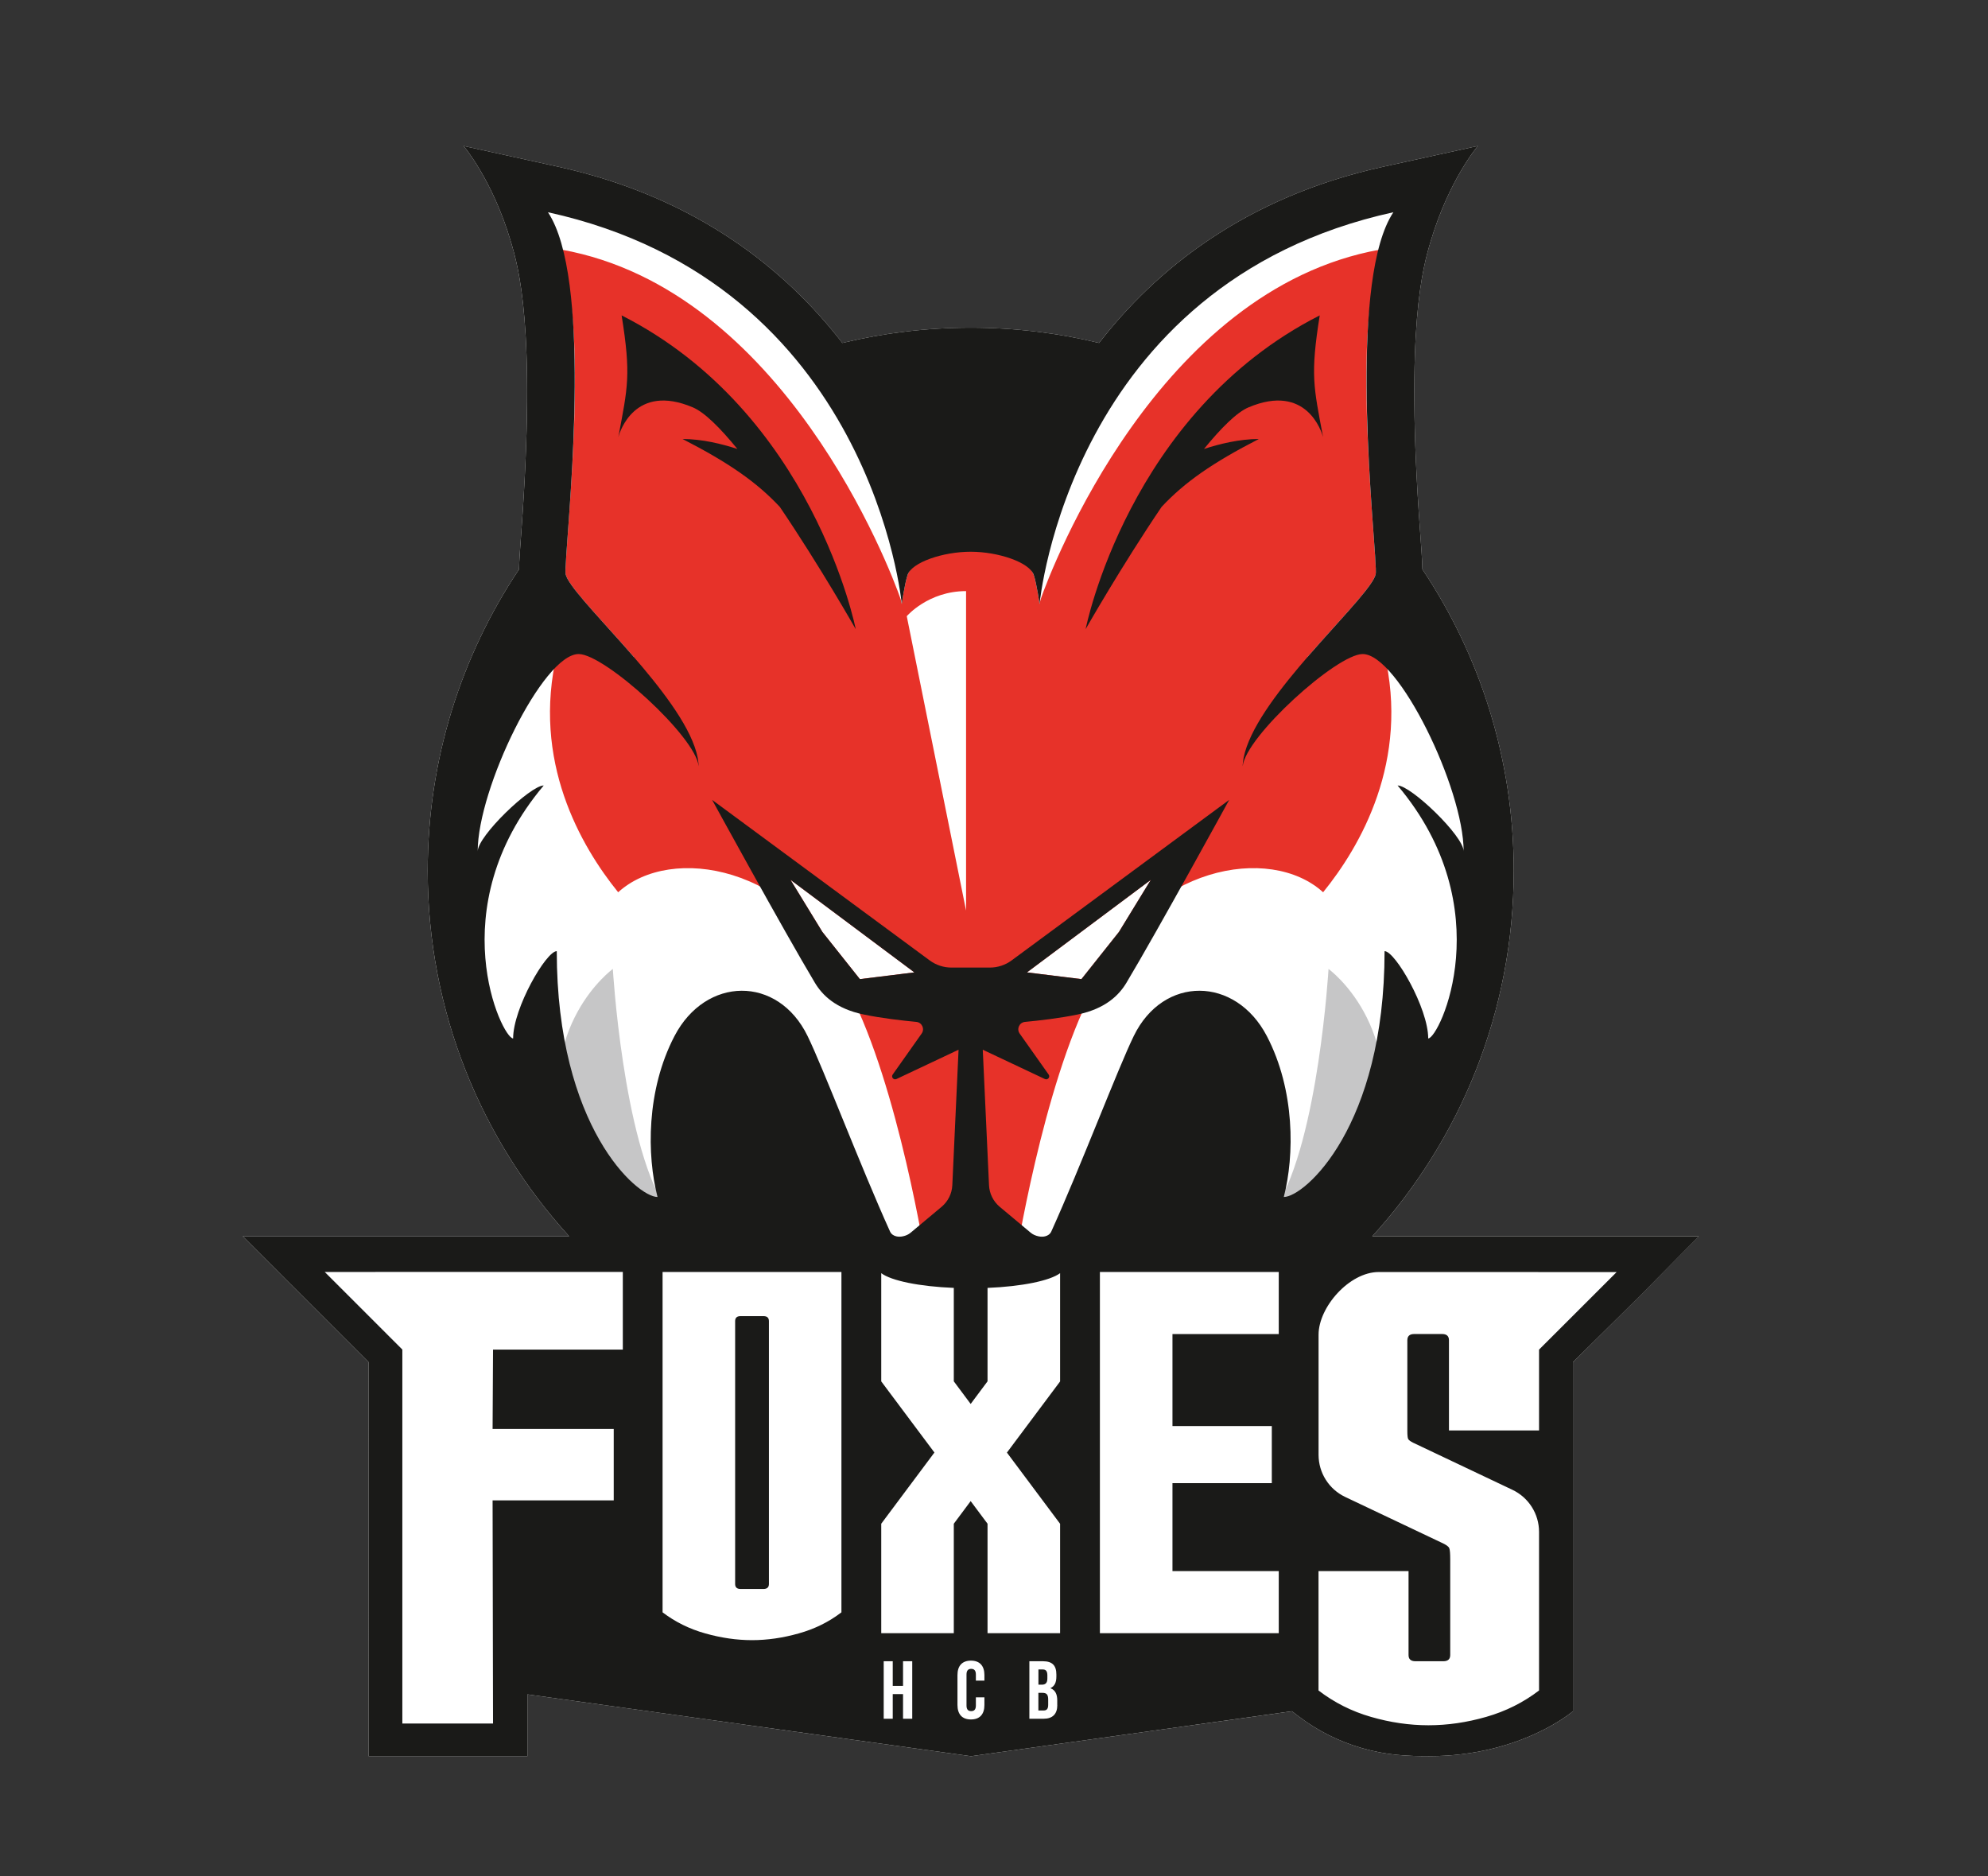 <?xml version="1.0" encoding="utf-8"?>
<!-- Generator: Adobe Illustrator 26.0.0, SVG Export Plug-In . SVG Version: 6.00 Build 0)  -->
<svg version="1.1"
	 id="svg2" xmlns:cc="http://creativecommons.org/ns#" xmlns:dc="http://purl.org/dc/elements/1.1/" xmlns:inkscape="http://www.inkscape.org/namespaces/inkscape" xmlns:rdf="http://www.w3.org/1999/02/22-rdf-syntax-ns#" xmlns:sodipodi="http://sodipodi.sourceforge.net/DTD/sodipodi-0.dtd" xmlns:svg="http://www.w3.org/2000/svg"
	 xmlns="http://www.w3.org/2000/svg" xmlns:xlink="http://www.w3.org/1999/xlink" x="0px" y="0px" viewBox="0 0 483.91 456.7"
	 style="enable-background:new 0 0 483.91 456.7;" xml:space="preserve">
<rect x="0" y="0" width="483.91" height="456.7" fill="#333333" stroke="none"/>
<style type="text/css">
	.st0{clip-path:url(#SVGID_00000085234940270715950110000000706410066103536779_);}
	.st1{fill:#FFFFFF;}
	.st2{fill:#C6C6C7;}
	.st3{fill:#E73229;}
	.st4{fill:#1A1A18;}
</style>
<sodipodi:namedview  bordercolor="#666666" borderopacity="1" gridtolerance="10" guidetolerance="10" id="namedview4" inkscape:pageopacity="0" inkscape:pageshadow="2" inkscape:window-height="480" inkscape:window-width="640" objecttolerance="10" pagecolor="#ffffff">
	</sodipodi:namedview>
<g id="g10" transform="matrix(1.333,0,0,-1.333,0,749.076)" inkscape:groupmode="layer" inkscape:label="HCB_Foxes">
	<g id="g12">
		<g>
			<defs>
				<rect id="SVGID_1_" x="-215.39" y="16.01" width="793.71" height="749.08"/>
			</defs>
			<clipPath id="SVGID_00000013172933814204642700000004664081655354051499_">
				<use xlink:href="#SVGID_1_"  style="overflow:visible;"/>
			</clipPath>
			<g id="g14" style="clip-path:url(#SVGID_00000013172933814204642700000004664081655354051499_);">
				<g id="g20" transform="translate(366.76,226.561)">
					<path id="path22" class="st1" d="M-116.17,109.64c16.04,17.62,25.83,41.03,25.83,66.74c0,20.37-6.15,39.3-16.68,55.05
						c-0.01,0.8-0.07,1.78-0.15,3.09c-0.07,1.03-0.16,2.37-0.28,3.95c-2.74,37.31,0.59,48.28,1.91,52.75
						c3.34,11.29,8.64,17.51,8.64,17.51l-17.23-3.78c-25.42-5.58-41.68-18.93-51.93-32.19c-7.51,1.82-15.36,2.79-23.44,2.79
						s-15.92-0.97-23.44-2.79c-10.25,13.26-26.51,26.61-51.93,32.19l-17.23,3.78c0,0,5.3-6.21,8.64-17.51
						c1.32-4.47,4.64-15.43,1.91-52.75c-0.11-1.58-0.21-2.92-0.28-3.95c-0.09-1.31-0.14-2.29-0.15-3.09
						c-10.53-15.75-16.68-34.68-16.68-55.05c0-25.71,9.79-49.12,25.83-66.74h-59.6l22.98-22.98V14.73h29V26l81.01-11.29l58.6,8.21
						l1.15-0.88c3.48-2.66,7.39-4.63,11.63-5.85c4.44-1.29,8.25-1.47,12.24-1.47c16.83,0,26.29,8.2,26.29,8.2v63.73L-67.07,99
						l10.5,10.64H-116.17z"/>
				</g>
				<g id="g24" transform="translate(219.288,243.572)">
					<path id="path26" class="st2" d="M-116.17,109.64c-5.52,21.43,8.79,31.81,8.79,31.81s1.82-30.99,9.48-43.36L-116.17,109.64z"/>
				</g>
				<g id="g28" transform="translate(367.56,243.572)">
					<path id="path30" class="st2" d="M-116.17,109.64c5.52,21.43-8.79,31.81-8.79,31.81s-1.82-30.99-9.48-43.36L-116.17,109.64z"/>
				</g>
				<g id="g32" transform="translate(320.501,282.145)">
					<path id="path34" class="st3" d="M-116.17,109.64l-6.85-8.62l-9.95,1.23l22.62,16.9L-116.17,109.64z M-144.09,113.54
						l-10.83,53.75c0,0,3.92,4.58,10.83,4.58C-144.09,153.3-144.09,113.54-144.09,113.54 M-163.48,101.02l-6.85,8.62l-5.82,9.51
						l22.62-16.9L-163.48,101.02z M-67.75,160.63c-0.57,2.39-6.35,1.51-14.03-0.84c5.91,6.84,11.93,12.86,12.49,15.15
						c0.5,2.06-5.12,48.82,1.71,58.61c-0.05,0-0.96,0.67-0.96,0.67c-40.55-7.31-59.94-58.12-61.94-63.86
						c-0.06-0.29-0.13-0.57-0.19-0.87c0,0-0.49,3.57-1.06,5.31c-0.75,2.29-6.44,8.24-11.52,8.24s-10.77-5.95-11.52-8.24
						c-0.57-1.74-1.06-5.31-1.06-5.31c-0.06,0.3-0.13,0.57-0.19,0.87c-1.99,5.74-21.39,56.55-61.94,63.86c0,0-0.91-0.68-0.96-0.67
						c6.83-9.79,1.21-56.55,1.71-58.61c0.55-2.29,6.58-8.31,12.49-15.15c-7.68,2.35-13.45,3.23-14.03,0.84
						c-4.76-19.79,4.38-35.42,11.13-43.75c9.7,8.83,32.1,4.8,41.68-15.84c-0.07-0.71,0.09-1.49,0.53-2.33
						c9-17.33,13.99-49.17,13.99-49.17h8.16h8.16c0,0,5,31.83,14,49.17c0.44,0.84,0.59,1.61,0.53,2.33
						c9.58,20.64,31.98,24.67,41.68,15.84C-72.13,125.21-62.99,140.84-67.75,160.63"/>
				</g>
				<g id="g36" transform="translate(336.023,370.327)">
					<path id="path38" class="st4" d="M-116.17,109.64c3.11,3.81,5.98,6.69,8.14,7.6c10.6,4.48,13.36-4.5,13.61-5.42
						c-1.73,9.18-2.35,11.32-0.61,22.21c-35-17.75-42.75-57.29-42.75-57.29s6.55,11.52,13.87,22.32c4.22,4.52,9.31,8.06,17.76,12.4
						C-109.7,111.46-113.36,110.56-116.17,109.64"/>
				</g>
				<g id="g40" transform="translate(229.683,394.717)">
					<path id="path42" class="st4" d="M-116.17,109.64c1.74-10.89,1.13-13.03-0.6-22.21c0.25,0.92,3.01,9.9,13.6,5.42
						c2.16-0.91,5.03-3.79,8.14-7.6c-2.81,0.92-6.46,1.82-10.01,1.82c8.45-4.34,13.53-7.88,17.76-12.4
						c7.32-10.8,13.86-22.32,13.86-22.32S-81.17,91.89-116.17,109.64"/>
				</g>
				<g id="g44" transform="translate(251.411,162.168)">
					<path id="path46" class="st4" d="M-116.17,109.64h4.17c0.66,0,1,0.3,1,0.91v48c0,0.61-0.33,0.91-1,0.91h-4.17
						c-0.67,0-1-0.3-1-0.91v-48C-117.17,109.94-116.84,109.64-116.17,109.64"/>
				</g>
				<g id="g48" transform="translate(307.426,145.812)">
					<path id="path50" class="st4" d="M-116.17,109.64v0.58c0,0.75-0.25,1.08-0.84,1.08h-0.79v-2.78h0.65
						C-116.55,108.53-116.17,108.8-116.17,109.64"/>
				</g>
				<g id="g52" transform="translate(397.211,205.873)">
					<path id="path54" class="st4" d="M-116.17,109.64V94.88h-16.45v16.47c0,0.76-0.42,1.14-1.25,1.14h-5.1
						c-0.83,0-1.25-0.38-1.25-1.14V94.81c0-0.83,0.05-1.34,0.17-1.52c0.12-0.19,0.4-0.4,0.85-0.63l18.17-8.62
						c2.97-1.41,4.86-4.4,4.86-7.68V47.4c-2.88-2.2-6.09-3.8-9.65-4.82c-3.55-1.02-7.07-1.53-10.54-1.53
						c-3.48,0-6.98,0.51-10.5,1.53c-3.52,1.01-6.71,2.62-9.58,4.82v21.8H-140V53.87c0-0.76,0.42-1.13,1.26-1.13h5.1
						c0.83,0,1.25,0.38,1.25,1.13v17.46c0,1.05-0.05,1.74-0.17,2.04c-0.11,0.31-0.58,0.65-1.41,1.02l-17.6,8.35
						c-2.97,1.41-4.86,4.4-4.86,7.68v21.95c0,5.03,5.61,11.44,10.99,11.44c16.14,0,43.44-0.01,43.44-0.01L-116.17,109.64z
						 M-230.24,178.52l-9.95-1.23l-6.85,8.62l-5.82,9.51L-230.24,178.52z M-209.68,178.52l22.62,16.9l-5.82-9.51l-6.85-8.62
						L-209.68,178.52z M-162.78,137.51c1.96,7.58,2.07,19.49-3.1,29.39c-5.7,10.92-18.88,11.13-24.3,0
						c-2.89-5.92-9.62-23.67-15.05-35.68c-0.22-0.49-0.64-0.77-1.13-0.89c-0.38-0.1-0.8-0.09-1.22,0c-0.52,0.11-1.03,0.33-1.42,0.66
						l-5.67,4.74c-1.17,0.99-1.87,2.41-1.94,3.94l-1.14,24.73l11.34-5.35c0.52-0.24,1.02,0.35,0.69,0.82l-5.29,7.48
						c-0.6,0.84-0.07,2.03,0.97,2.13c2.47,0.23,6.44,0.68,9.66,1.36c5.06,1.06,7.52,3.53,8.88,5.81
						c5.72,9.56,18.75,33.37,18.75,33.37l-39.74-29.32c-1.14-0.84-2.53-1.3-3.96-1.3h-7.02c-1.43,0-2.82,0.46-3.96,1.3l-39.74,29.32
						c0,0,13.03-23.81,18.75-33.37c1.36-2.28,3.82-4.75,8.88-5.81c3.22-0.68,7.19-1.13,9.66-1.36c1.04-0.1,1.57-1.29,0.97-2.13
						l-5.29-7.48c-0.33-0.47,0.17-1.06,0.69-0.82l11.34,5.35l-1.14-24.73c-0.07-1.53-0.77-2.95-1.94-3.94l-5.67-4.74
						c-0.39-0.33-0.9-0.56-1.42-0.66c-0.42-0.09-0.84-0.1-1.22,0c-0.49,0.12-0.91,0.4-1.13,0.89
						c-5.43,12.01-12.16,29.76-15.05,35.68c-5.42,11.13-18.6,10.92-24.3,0c-5.17-9.9-5.06-21.81-3.1-29.39
						c-3.78,0-18.4,12.85-18.4,44.89c-1.94,0-7.97-10.41-7.97-15.94c-2.03,0-13.36,23.73,5.59,46.19c-2.43,0-12.06-9.22-12.06-12.03
						c0,11.5,11.92,36.03,18.44,36.03c4.73,0,21.39-15.06,21.91-20.5c0,0.22-0.02,0.44-0.05,0.67c-0.12,1.24-0.51,2.57-1.1,3.97
						c-4.7,11.19-22.17,26.45-23.14,30.42c-0.07,0.29-0.02,1.5,0.11,3.42c0.68,10.66,4.57,50.8-3.34,62.69
						c59.23-13,64.61-71.53,64.61-71.55v0c0,0,0.49,3.57,1.06,5.32c0.75,2.29,6.44,4.24,11.52,4.24s10.77-1.95,11.52-4.24
						c0.57-1.75,1.06-5.32,1.06-5.32v0c0,0.02,5.38,58.55,64.61,71.55c-7.91-11.89-4.02-52.03-3.34-62.69
						c0.13-1.92,0.18-3.13,0.11-3.42c-0.97-3.97-18.44-19.23-23.14-30.42c-0.59-1.4-0.98-2.73-1.1-3.97
						c-0.03-0.23-0.05-0.45-0.05-0.67c0.52,5.44,17.18,20.5,21.91,20.5c6.52,0,18.44-24.53,18.44-36.03
						c0,2.81-9.63,12.03-12.06,12.03c18.95-22.46,7.62-46.19,5.59-46.19c0,5.53-6.03,15.94-7.97,15.94
						C-144.38,150.36-159,137.51-162.78,137.51 M-163.7,112.48h-19.41V95.69h18.14V85.26h-18.14V69.2h19.41V57.86h-32.66v65.96
						h32.66V112.48z M-203.63,103.83l-9.71-12.99l9.71-13V57.86h-13.25v19.99l-3.08,4.13l-3.08-4.13V57.86h-13.25v19.99l9.71,13
						l-9.71,12.99v19.76c1.83-1.38,6.93-2.43,13.25-2.69v-17.06l3.08-4.13l3.08,4.13v17.06c6.32,0.26,11.42,1.32,13.25,2.69V103.83z
						 M-204.14,44.73c0-1.62-0.86-2.49-2.5-2.49h-2.6v10.5h2.49c1.71,0,2.44-0.79,2.44-2.42v-0.38c0-1.08-0.33-1.76-1.07-2.1v-0.03
						c0.89-0.35,1.23-1.12,1.23-2.23V44.73z M-217.45,49.2h-1.56v1.12c0,0.75-0.33,1.03-0.86,1.03c-0.52,0-0.85-0.28-0.85-1.03
						v-5.67c0-0.75,0.33-1.02,0.85-1.02c0.53,0,0.86,0.27,0.86,1.02v1.5h1.56v-1.4c0-1.68-0.84-2.64-2.46-2.64
						c-1.62,0-2.46,0.96-2.46,2.64v5.46c0,1.68,0.84,2.64,2.46,2.64c1.62,0,2.46-0.96,2.46-2.64V49.2z M-230.63,42.24h-1.68v4.5
						h-1.88v-4.5h-1.65v10.5h1.65v-4.5h1.88v4.5h1.68V42.24z M-243.56,61.67c-2.3-1.76-4.89-3.04-7.8-3.85
						c-2.9-0.82-5.74-1.23-8.53-1.23c-2.78,0-5.62,0.41-8.53,1.23c-2.9,0.81-5.5,2.1-7.8,3.85v58.34v3.81c2.78,0,20.84,0,32.66,0
						V61.67z M-283.48,109.64h-23.7l-0.08-14.49h22.12V82.11h-22.12l0.08-40.74h-16.56v68.28l-14.17,14.17l54.43,0.01V109.64z
						 M-146.62,130.33c16.04,17.62,25.83,41.03,25.83,66.74c0,20.37-6.15,39.3-16.68,55.05c-0.01,0.81-0.07,1.78-0.15,3.09
						c-0.07,1.03-0.16,2.37-0.28,3.95c-2.74,37.31,0.59,48.28,1.91,52.75c3.34,11.29,8.64,17.51,8.64,17.51l-17.23-3.78
						c-25.42-5.58-41.68-18.93-51.93-32.19c-7.51,1.82-15.36,2.79-23.44,2.79s-15.92-0.97-23.44-2.79
						c-10.25,13.26-26.51,26.61-51.93,32.19l-17.23,3.78c0,0,5.3-6.21,8.64-17.51c1.32-4.47,4.64-15.43,1.91-52.75
						c-0.11-1.58-0.21-2.92-0.28-3.95c-0.09-1.31-0.14-2.29-0.15-3.09c-10.53-15.75-16.68-34.68-16.68-55.05
						c0-25.71,9.79-49.12,25.83-66.74h-59.6l22.98-22.98V35.41h29v11.28l81.01-11.29l58.6,8.21l1.15-0.88
						c3.48-2.66,7.39-4.63,11.63-5.85c4.44-1.29,8.25-1.47,12.24-1.47c16.83,0,26.29,8.2,26.29,8.2v63.73l12.48,12.34l10.5,10.64
						H-146.62z"/>
				</g>
				<g id="g56" transform="translate(306.527,143.202)">
					<path id="path58" class="st4" d="M-116.17,109.64h-0.74v-3.22h0.94c0.56,0,0.85,0.25,0.85,1.04v0.91
						C-115.11,109.34-115.42,109.64-116.17,109.64"/>
				</g>
			</g>
		</g>
	</g>
</g>
</svg>
